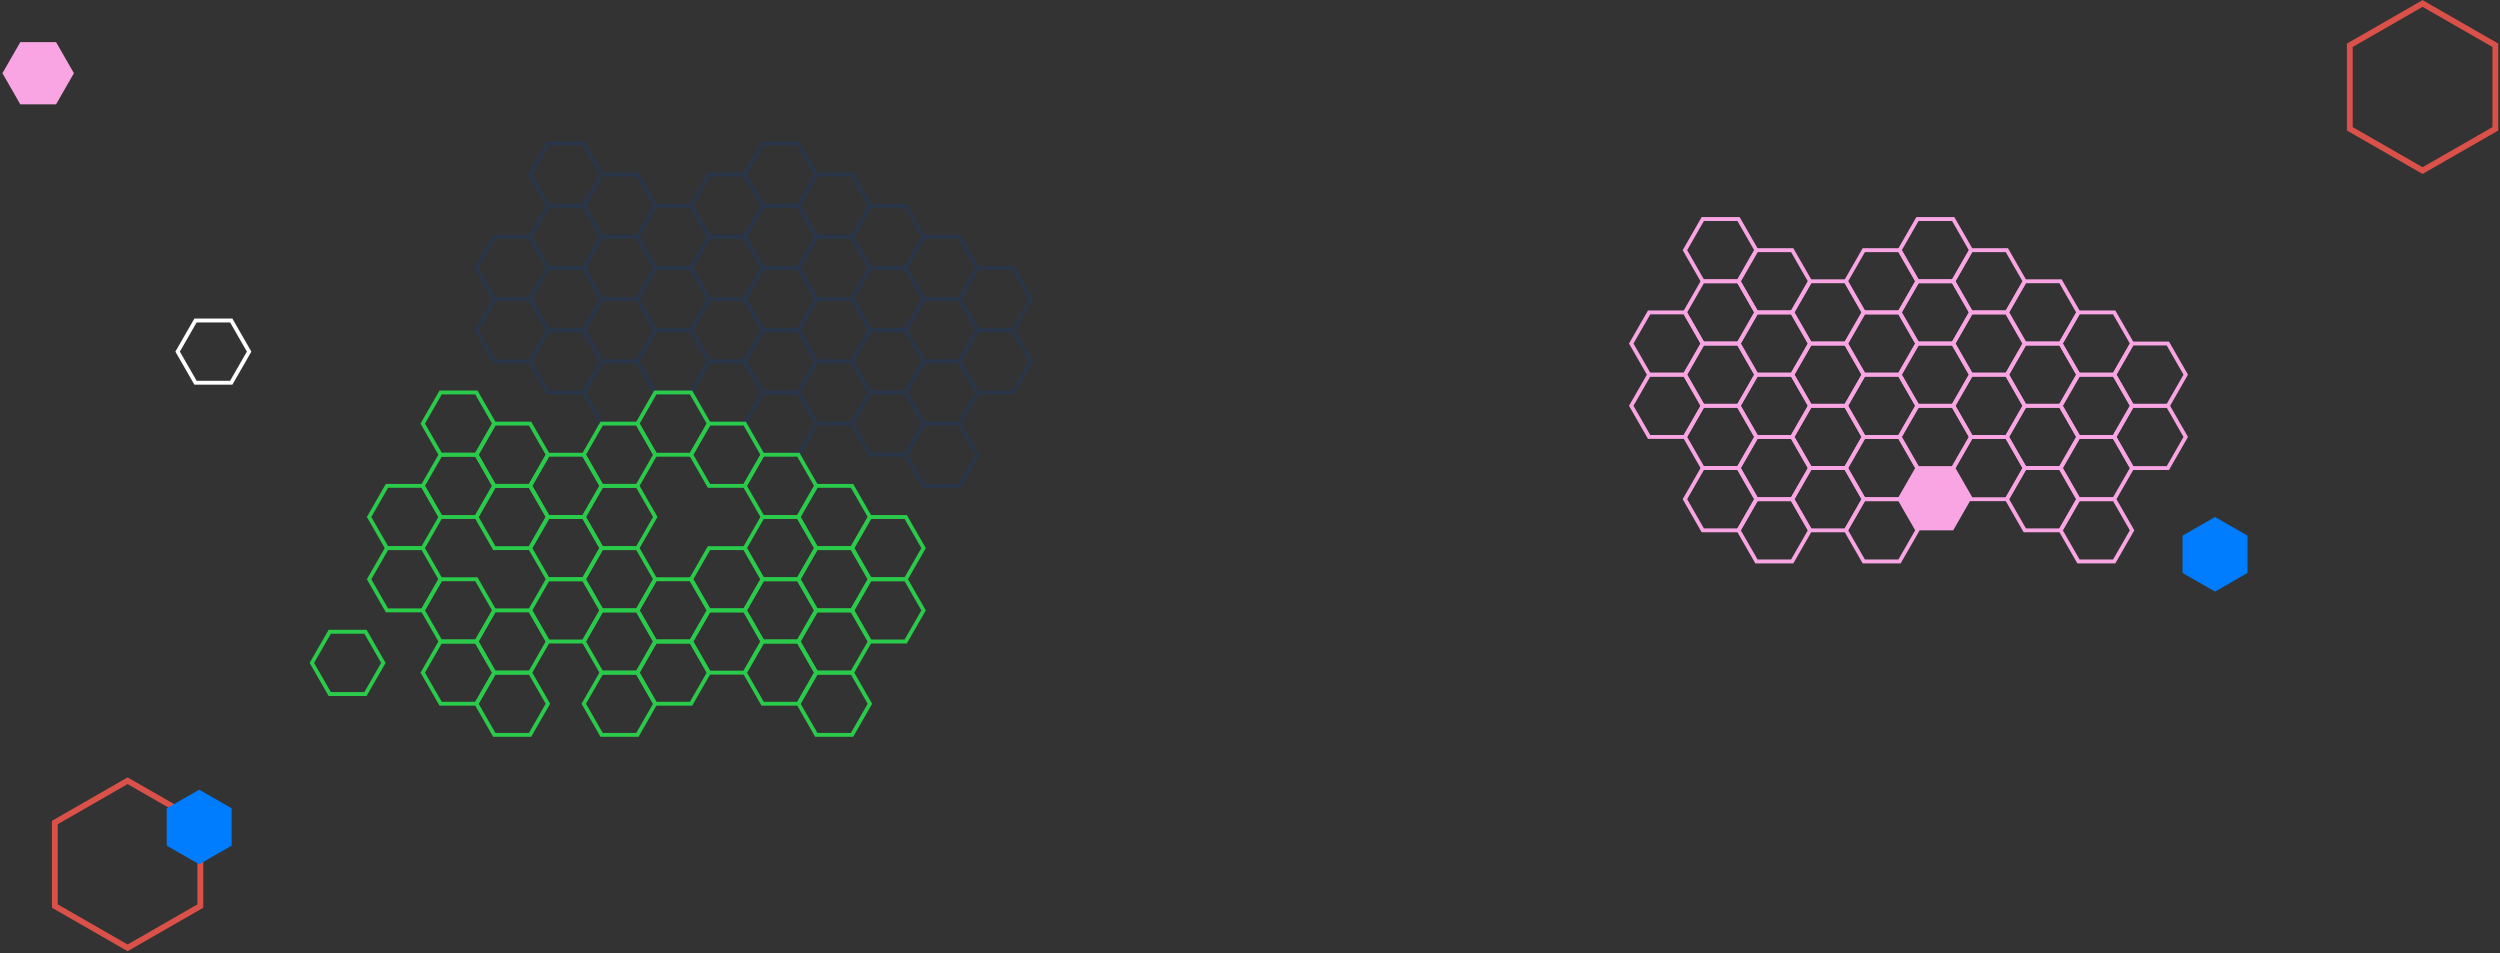 <svg id="Layer_1" data-name="Layer 1" xmlns="http://www.w3.org/2000/svg" viewBox="0 0 1285 490"><rect x="0" y="0" width="1285" height="490" fill="#333333" stroke="none"/><defs><style>.cls-1,.cls-2,.cls-3,.cls-5,.cls-7{fill:none;stroke-miterlimit:10;}.cls-1{stroke:#293649;}.cls-1,.cls-2,.cls-3,.cls-7{stroke-width:2px;}.cls-2{stroke:#2aca4b;}.cls-3{stroke:#f9a5e4;}.cls-4{fill:#f9a5e4;}.cls-5{stroke:#da514a;stroke-width:3px;}.cls-6{fill:#007cff;}.cls-7{stroke:#fff;}</style></defs><title>bg-landing-page</title><polygon class="cls-1" points="281.66 105.73 272.47 89.73 281.66 73.73 300.03 73.73 309.22 89.73 300.03 105.73 281.66 105.73"/><polygon class="cls-1" points="281.66 137.73 272.47 121.73 281.66 105.73 300.03 105.73 309.22 121.73 300.03 137.73 281.66 137.73"/><polygon class="cls-1" points="309.24 121.73 300.06 105.73 309.24 89.73 327.62 89.73 336.8 105.73 327.62 121.73 309.24 121.73"/><polygon class="cls-1" points="309.24 153.73 300.06 137.73 309.24 121.73 327.62 121.73 336.8 137.73 327.62 153.73 309.24 153.73"/><polygon class="cls-1" points="254.07 153.73 244.89 137.73 254.07 121.73 272.45 121.73 281.63 137.73 272.45 153.73 254.07 153.73"/><polygon class="cls-1" points="254.07 185.73 244.89 169.73 254.07 153.73 272.45 153.73 281.63 169.73 272.45 185.73 254.07 185.73"/><polygon class="cls-1" points="281.66 169.73 272.47 153.73 281.66 137.73 300.03 137.73 309.22 153.73 300.03 169.73 281.66 169.73"/><polygon class="cls-1" points="281.66 201.73 272.47 185.73 281.66 169.73 300.03 169.73 309.22 185.73 300.03 201.73 281.66 201.73"/><polygon class="cls-1" points="336.83 137.73 327.64 121.73 336.83 105.73 355.2 105.73 364.39 121.73 355.2 137.73 336.83 137.73"/><polygon class="cls-1" points="336.83 169.73 327.64 153.73 336.83 137.73 355.2 137.73 364.39 153.73 355.2 169.73 336.83 169.73"/><polygon class="cls-1" points="364.41 153.73 355.23 137.73 364.41 121.73 382.79 121.73 391.97 137.73 382.79 153.73 364.41 153.73"/><polygon class="cls-1" points="364.41 185.73 355.23 169.73 364.41 153.73 382.79 153.73 391.97 169.73 382.79 185.73 364.41 185.73"/><polygon class="cls-1" points="309.24 185.73 300.06 169.73 309.24 153.73 327.62 153.73 336.8 169.73 327.62 185.73 309.24 185.73"/><polygon class="cls-1" points="309.24 217.73 300.06 201.73 309.24 185.73 327.62 185.73 336.8 201.73 327.62 217.73 309.24 217.73"/><polygon class="cls-1" points="336.83 201.73 327.64 185.73 336.83 169.73 355.2 169.73 364.39 185.73 355.2 201.73 336.83 201.73"/><polygon class="cls-1" points="419.58 121.73 410.39 105.73 419.58 89.73 437.95 89.73 447.14 105.73 437.95 121.73 419.58 121.73"/><polygon class="cls-1" points="419.58 153.73 410.39 137.73 419.58 121.73 437.95 121.73 447.14 137.73 437.95 153.73 419.58 153.73"/><polygon class="cls-1" points="447.17 137.73 437.98 121.73 447.17 105.73 465.54 105.73 474.73 121.73 465.54 137.73 447.17 137.73"/><polygon class="cls-1" points="447.17 169.73 437.98 153.73 447.17 137.73 465.54 137.73 474.73 153.73 465.54 169.73 447.17 169.73"/><polygon class="cls-1" points="392 169.73 382.81 153.73 392 137.73 410.37 137.73 419.56 153.73 410.37 169.73 392 169.73"/><polygon class="cls-1" points="392 201.73 382.81 185.73 392 169.73 410.37 169.73 419.56 185.73 410.37 201.73 392 201.73"/><polygon class="cls-1" points="419.58 185.73 410.39 169.73 419.58 153.73 437.95 153.73 447.14 169.73 437.95 185.73 419.58 185.73"/><polygon class="cls-1" points="419.58 217.73 410.39 201.73 419.58 185.73 437.95 185.73 447.14 201.73 437.95 217.73 419.58 217.73"/><polygon class="cls-1" points="474.75 153.73 465.56 137.73 474.75 121.73 493.12 121.73 502.31 137.73 493.12 153.73 474.75 153.73"/><polygon class="cls-1" points="474.75 185.73 465.56 169.73 474.75 153.73 493.12 153.73 502.31 169.73 493.12 185.73 474.75 185.73"/><polygon class="cls-1" points="502.33 169.73 493.15 153.73 502.33 137.73 520.71 137.73 529.89 153.73 520.71 169.73 502.33 169.73"/><polygon class="cls-1" points="502.33 201.73 493.15 185.73 502.33 169.73 520.71 169.73 529.89 185.73 520.71 201.73 502.33 201.73"/><polygon class="cls-1" points="447.17 201.73 437.98 185.73 447.17 169.73 465.54 169.73 474.73 185.73 465.54 201.73 447.17 201.73"/><polygon class="cls-1" points="447.17 233.73 437.98 217.73 447.17 201.73 465.54 201.73 474.73 217.73 465.54 233.73 447.17 233.73"/><polygon class="cls-1" points="474.75 217.73 465.56 201.73 474.75 185.73 493.12 185.73 502.31 201.73 493.12 217.73 474.75 217.73"/><polygon class="cls-1" points="474.75 249.73 465.56 233.73 474.75 217.73 493.12 217.73 502.31 233.73 493.12 249.73 474.75 249.73"/><polygon class="cls-1" points="392 105.73 382.81 89.73 392 73.73 410.37 73.73 419.56 89.73 410.37 105.73 392 105.73"/><polygon class="cls-1" points="364.41 121.73 355.23 105.73 364.41 89.73 382.79 89.73 391.97 105.73 382.79 121.73 364.41 121.73"/><polygon class="cls-1" points="392 137.73 382.81 121.73 392 105.73 410.37 105.73 419.56 121.73 410.37 137.73 392 137.73"/><polygon class="cls-1" points="364.41 217.73 355.23 201.73 364.41 185.73 382.79 185.73 391.97 201.73 382.79 217.73 364.41 217.73"/><polygon class="cls-1" points="392 233.73 382.81 217.73 392 201.73 410.37 201.73 419.56 217.73 410.37 233.73 392 233.73"/><polygon class="cls-2" points="309.24 313.73 300.06 297.73 309.24 281.73 327.62 281.73 336.8 297.73 327.62 313.73 309.24 313.73"/><polygon class="cls-3" points="875.23 144.58 866.05 128.58 875.23 112.58 893.61 112.58 902.79 128.58 893.61 144.58 875.23 144.58"/><polygon class="cls-3" points="875.23 176.58 866.05 160.58 875.23 144.58 893.61 144.58 902.79 160.58 893.61 176.58 875.23 176.58"/><polygon class="cls-3" points="902.82 160.58 893.63 144.58 902.82 128.58 921.19 128.58 930.38 144.58 921.19 160.58 902.82 160.58"/><polygon class="cls-3" points="902.82 192.58 893.63 176.58 902.82 160.58 921.19 160.58 930.38 176.58 921.19 192.58 902.82 192.58"/><polygon class="cls-3" points="847.65 192.58 838.46 176.58 847.65 160.58 866.02 160.58 875.21 176.58 866.02 192.58 847.65 192.58"/><polygon class="cls-3" points="847.65 224.58 838.46 208.58 847.65 192.58 866.02 192.58 875.21 208.58 866.02 224.58 847.65 224.58"/><polygon class="cls-3" points="875.23 208.58 866.05 192.58 875.23 176.58 893.61 176.58 902.79 192.58 893.61 208.58 875.23 208.58"/><polygon class="cls-3" points="875.23 240.58 866.05 224.58 875.23 208.58 893.61 208.58 902.79 224.58 893.61 240.58 875.23 240.58"/><polygon class="cls-3" points="930.4 176.58 921.22 160.58 930.4 144.58 948.78 144.58 957.96 160.58 948.78 176.58 930.4 176.58"/><polygon class="cls-3" points="930.4 208.58 921.22 192.58 930.4 176.58 948.78 176.58 957.96 192.58 948.78 208.58 930.4 208.58"/><polygon class="cls-3" points="957.99 192.58 948.8 176.58 957.99 160.58 976.36 160.58 985.55 176.58 976.36 192.58 957.99 192.58"/><polygon class="cls-3" points="957.99 224.58 948.8 208.58 957.99 192.58 976.36 192.58 985.55 208.58 976.36 224.58 957.99 224.58"/><polygon class="cls-3" points="902.82 224.58 893.63 208.58 902.82 192.58 921.19 192.58 930.38 208.58 921.19 224.58 902.82 224.58"/><polygon class="cls-3" points="902.82 256.58 893.63 240.58 902.82 224.58 921.19 224.58 930.38 240.58 921.19 256.58 902.82 256.58"/><polygon class="cls-3" points="930.4 240.58 921.22 224.58 930.4 208.58 948.78 208.58 957.96 224.58 948.78 240.58 930.4 240.58"/><polygon class="cls-3" points="930.4 272.58 921.22 256.58 930.4 240.58 948.78 240.58 957.96 256.58 948.78 272.58 930.4 272.58"/><polygon class="cls-3" points="1013.16 160.58 1003.97 144.58 1013.16 128.58 1031.53 128.58 1040.72 144.58 1031.53 160.58 1013.16 160.58"/><polygon class="cls-3" points="1013.16 192.58 1003.97 176.58 1013.16 160.58 1031.53 160.58 1040.72 176.58 1031.53 192.58 1013.16 192.58"/><polygon class="cls-3" points="1040.74 176.58 1031.56 160.58 1040.74 144.58 1059.12 144.58 1068.3 160.58 1059.12 176.58 1040.74 176.58"/><polygon class="cls-3" points="1040.74 208.58 1031.56 192.58 1040.74 176.58 1059.12 176.58 1068.3 192.58 1059.12 208.58 1040.74 208.58"/><polygon class="cls-3" points="985.57 208.58 976.39 192.58 985.57 176.58 1003.95 176.58 1013.13 192.58 1003.95 208.58 985.57 208.58"/><polygon class="cls-3" points="985.57 240.58 976.39 224.58 985.57 208.58 1003.95 208.58 1013.13 224.58 1003.95 240.58 985.57 240.58"/><polygon class="cls-3" points="1013.16 224.58 1003.97 208.58 1013.16 192.58 1031.53 192.58 1040.72 208.58 1031.53 224.58 1013.16 224.58"/><polygon class="cls-3" points="1013.16 256.58 1003.97 240.58 1013.16 224.58 1031.53 224.58 1040.72 240.58 1031.53 256.58 1013.16 256.58"/><polygon class="cls-3" points="1068.33 192.58 1059.14 176.58 1068.33 160.58 1086.7 160.58 1095.89 176.58 1086.7 192.58 1068.33 192.58"/><polygon class="cls-3" points="1068.33 224.58 1059.14 208.58 1068.33 192.58 1086.7 192.58 1095.89 208.58 1086.7 224.58 1068.33 224.58"/><polygon class="cls-3" points="1095.91 208.58 1086.73 192.58 1095.91 176.58 1114.29 176.58 1123.47 192.58 1114.29 208.58 1095.91 208.58"/><polygon class="cls-3" points="1095.91 240.58 1086.73 224.58 1095.91 208.58 1114.29 208.58 1123.47 224.58 1114.29 240.58 1095.91 240.58"/><polygon class="cls-3" points="1040.74 240.58 1031.56 224.58 1040.74 208.58 1059.12 208.58 1068.3 224.58 1059.12 240.58 1040.74 240.58"/><polygon class="cls-3" points="1040.74 272.58 1031.56 256.58 1040.74 240.58 1059.12 240.58 1068.3 256.58 1059.12 272.58 1040.74 272.58"/><polygon class="cls-3" points="1068.33 256.58 1059.14 240.58 1068.33 224.58 1086.7 224.58 1095.89 240.58 1086.7 256.58 1068.33 256.58"/><polygon class="cls-3" points="1068.33 288.58 1059.14 272.58 1068.33 256.58 1086.7 256.58 1095.89 272.58 1086.7 288.58 1068.33 288.58"/><polygon class="cls-3" points="985.57 144.58 976.39 128.58 985.57 112.58 1003.95 112.58 1013.13 128.58 1003.95 144.58 985.57 144.58"/><polygon class="cls-3" points="957.99 160.58 948.8 144.58 957.99 128.58 976.36 128.58 985.55 144.58 976.36 160.58 957.99 160.58"/><polygon class="cls-3" points="985.57 176.58 976.39 160.58 985.57 144.58 1003.95 144.58 1013.13 160.58 1003.95 176.58 985.57 176.58"/><polygon class="cls-3" points="957.99 256.58 948.8 240.58 957.99 224.58 976.36 224.58 985.55 240.58 976.36 256.58 957.99 256.58"/><polygon class="cls-3" points="957.99 288.58 948.8 272.58 957.99 256.58 976.36 256.58 985.55 272.58 976.36 288.58 957.99 288.58"/><polygon class="cls-4" points="985.57 272.58 976.39 256.58 985.57 240.58 1003.95 240.58 1013.13 256.58 1003.95 272.58 985.57 272.58"/><polygon class="cls-3" points="875.23 272.58 866.05 256.58 875.23 240.58 893.61 240.58 902.79 256.58 893.61 272.58 875.23 272.58"/><polygon class="cls-3" points="902.82 288.58 893.63 272.58 902.82 256.58 921.19 256.58 930.38 272.58 921.19 288.58 902.82 288.58"/><polygon class="cls-2" points="226.49 233.73 217.3 217.73 226.49 201.73 244.86 201.73 254.05 217.73 244.86 233.73 226.49 233.73"/><polygon class="cls-2" points="226.49 265.73 217.3 249.73 226.49 233.73 244.86 233.73 254.05 249.73 244.86 265.73 226.49 265.73"/><polygon class="cls-2" points="254.07 249.73 244.89 233.73 254.07 217.73 272.45 217.73 281.63 233.73 272.45 249.73 254.07 249.73"/><polygon class="cls-2" points="254.07 281.73 244.89 265.73 254.07 249.73 272.45 249.73 281.63 265.73 272.45 281.73 254.07 281.73"/><polygon class="cls-2" points="198.9 281.73 189.72 265.73 198.9 249.73 217.28 249.73 226.46 265.73 217.28 281.73 198.9 281.73"/><polygon class="cls-2" points="198.9 313.73 189.72 297.73 198.9 281.73 217.28 281.73 226.46 297.73 217.28 313.73 198.9 313.73"/><polygon class="cls-2" points="226.49 329.73 217.3 313.73 226.49 297.73 244.86 297.73 254.05 313.73 244.86 329.73 226.49 329.73"/><polygon class="cls-2" points="281.66 265.73 272.47 249.73 281.66 233.73 300.03 233.73 309.22 249.73 300.03 265.73 281.66 265.73"/><polygon class="cls-2" points="281.66 297.73 272.47 281.73 281.66 265.73 300.03 265.73 309.22 281.73 300.03 297.73 281.66 297.73"/><polygon class="cls-2" points="309.24 281.73 300.06 265.73 309.24 249.73 327.62 249.73 336.8 265.73 327.62 281.73 309.24 281.73"/><polygon class="cls-2" points="254.07 345.73 244.89 329.73 254.07 313.73 272.45 313.73 281.63 329.73 272.45 345.73 254.07 345.73"/><polygon class="cls-2" points="281.66 329.73 272.47 313.73 281.66 297.73 300.03 297.73 309.22 313.73 300.03 329.73 281.66 329.73"/><polygon class="cls-2" points="364.41 249.73 355.23 233.73 364.41 217.73 382.79 217.73 391.97 233.73 382.79 249.73 364.41 249.73"/><polygon class="cls-2" points="392 265.73 382.81 249.73 392 233.73 410.37 233.73 419.56 249.73 410.37 265.73 392 265.73"/><polygon class="cls-2" points="392 297.73 382.81 281.73 392 265.73 410.37 265.73 419.56 281.73 410.37 297.73 392 297.73"/><polygon class="cls-2" points="336.83 329.73 327.64 313.73 336.83 297.73 355.2 297.73 364.39 313.73 355.2 329.73 336.83 329.73"/><polygon class="cls-2" points="364.41 313.73 355.23 297.73 364.41 281.73 382.79 281.73 391.97 297.73 382.79 313.73 364.41 313.73"/><polygon class="cls-2" points="364.41 345.73 355.23 329.73 364.41 313.73 382.79 313.73 391.97 329.73 382.79 345.73 364.41 345.73"/><polygon class="cls-2" points="419.58 281.73 410.39 265.73 419.58 249.73 437.95 249.73 447.14 265.73 437.95 281.73 419.58 281.73"/><polygon class="cls-2" points="419.58 313.73 410.39 297.73 419.58 281.73 437.95 281.73 447.14 297.73 437.95 313.73 419.58 313.73"/><polygon class="cls-2" points="447.17 297.73 437.98 281.73 447.17 265.73 465.54 265.73 474.73 281.73 465.54 297.73 447.17 297.73"/><polygon class="cls-2" points="447.17 329.73 437.98 313.73 447.17 297.73 465.54 297.73 474.73 313.73 465.54 329.73 447.17 329.73"/><polygon class="cls-2" points="392 329.73 382.81 313.73 392 297.73 410.37 297.73 419.56 313.73 410.37 329.73 392 329.73"/><polygon class="cls-2" points="392 361.73 382.81 345.73 392 329.73 410.37 329.73 419.56 345.73 410.37 361.73 392 361.73"/><polygon class="cls-2" points="419.58 345.73 410.39 329.73 419.58 313.73 437.95 313.73 447.14 329.73 437.95 345.73 419.58 345.73"/><polygon class="cls-2" points="419.58 377.73 410.39 361.73 419.58 345.73 437.95 345.73 447.14 361.73 437.95 377.73 419.58 377.73"/><polygon class="cls-2" points="336.83 233.73 327.64 217.73 336.83 201.73 355.2 201.73 364.39 217.73 355.2 233.73 336.83 233.73"/><polygon class="cls-2" points="309.24 249.73 300.06 233.73 309.24 217.73 327.62 217.73 336.8 233.73 327.62 249.73 309.24 249.73"/><polygon class="cls-2" points="309.24 345.73 300.06 329.73 309.24 313.73 327.62 313.73 336.8 329.73 327.62 345.73 309.24 345.73"/><polygon class="cls-2" points="309.24 377.73 300.06 361.73 309.24 345.73 327.62 345.73 336.8 361.73 327.62 377.73 309.24 377.73"/><polygon class="cls-2" points="336.83 361.73 327.64 345.73 336.83 329.73 355.2 329.73 364.39 345.73 355.2 361.73 336.83 361.73"/><polygon class="cls-2" points="226.49 361.73 217.3 345.73 226.49 329.73 244.86 329.73 254.05 345.73 244.86 361.73 226.49 361.73"/><polygon class="cls-2" points="254.07 377.73 244.89 361.73 254.07 345.73 272.45 345.73 281.63 361.73 272.45 377.73 254.07 377.73"/><polygon class="cls-5" points="1282.6 66.21 1245.2 87.68 1207.8 66.21 1207.8 23.27 1245.2 1.79 1282.6 23.27 1282.6 66.21"/><polygon class="cls-6" points="1155.23 294.49 1138.53 304.08 1121.83 294.49 1121.83 275.32 1138.53 265.73 1155.23 275.32 1155.23 294.49"/><polygon class="cls-2" points="169.49 356.73 160.3 340.73 169.49 324.73 187.86 324.73 197.05 340.73 187.86 356.73 169.49 356.73"/><polygon class="cls-7" points="100.49 196.73 91.3 180.73 100.49 164.73 118.86 164.73 128.05 180.73 118.86 196.73 100.49 196.73"/><polygon class="cls-4" points="10.44 53.64 1.25 37.64 10.44 21.64 28.81 21.64 38 37.64 28.81 53.64 10.44 53.64"/><polygon class="cls-5" points="102.98 465.71 65.58 487.19 28.19 465.71 28.19 422.77 65.58 401.3 102.98 422.77 102.98 465.71"/><polygon class="cls-6" points="119.08 434.65 102.38 444.24 85.68 434.65 85.68 415.48 102.38 405.89 119.08 415.48 119.08 434.65"/></svg>